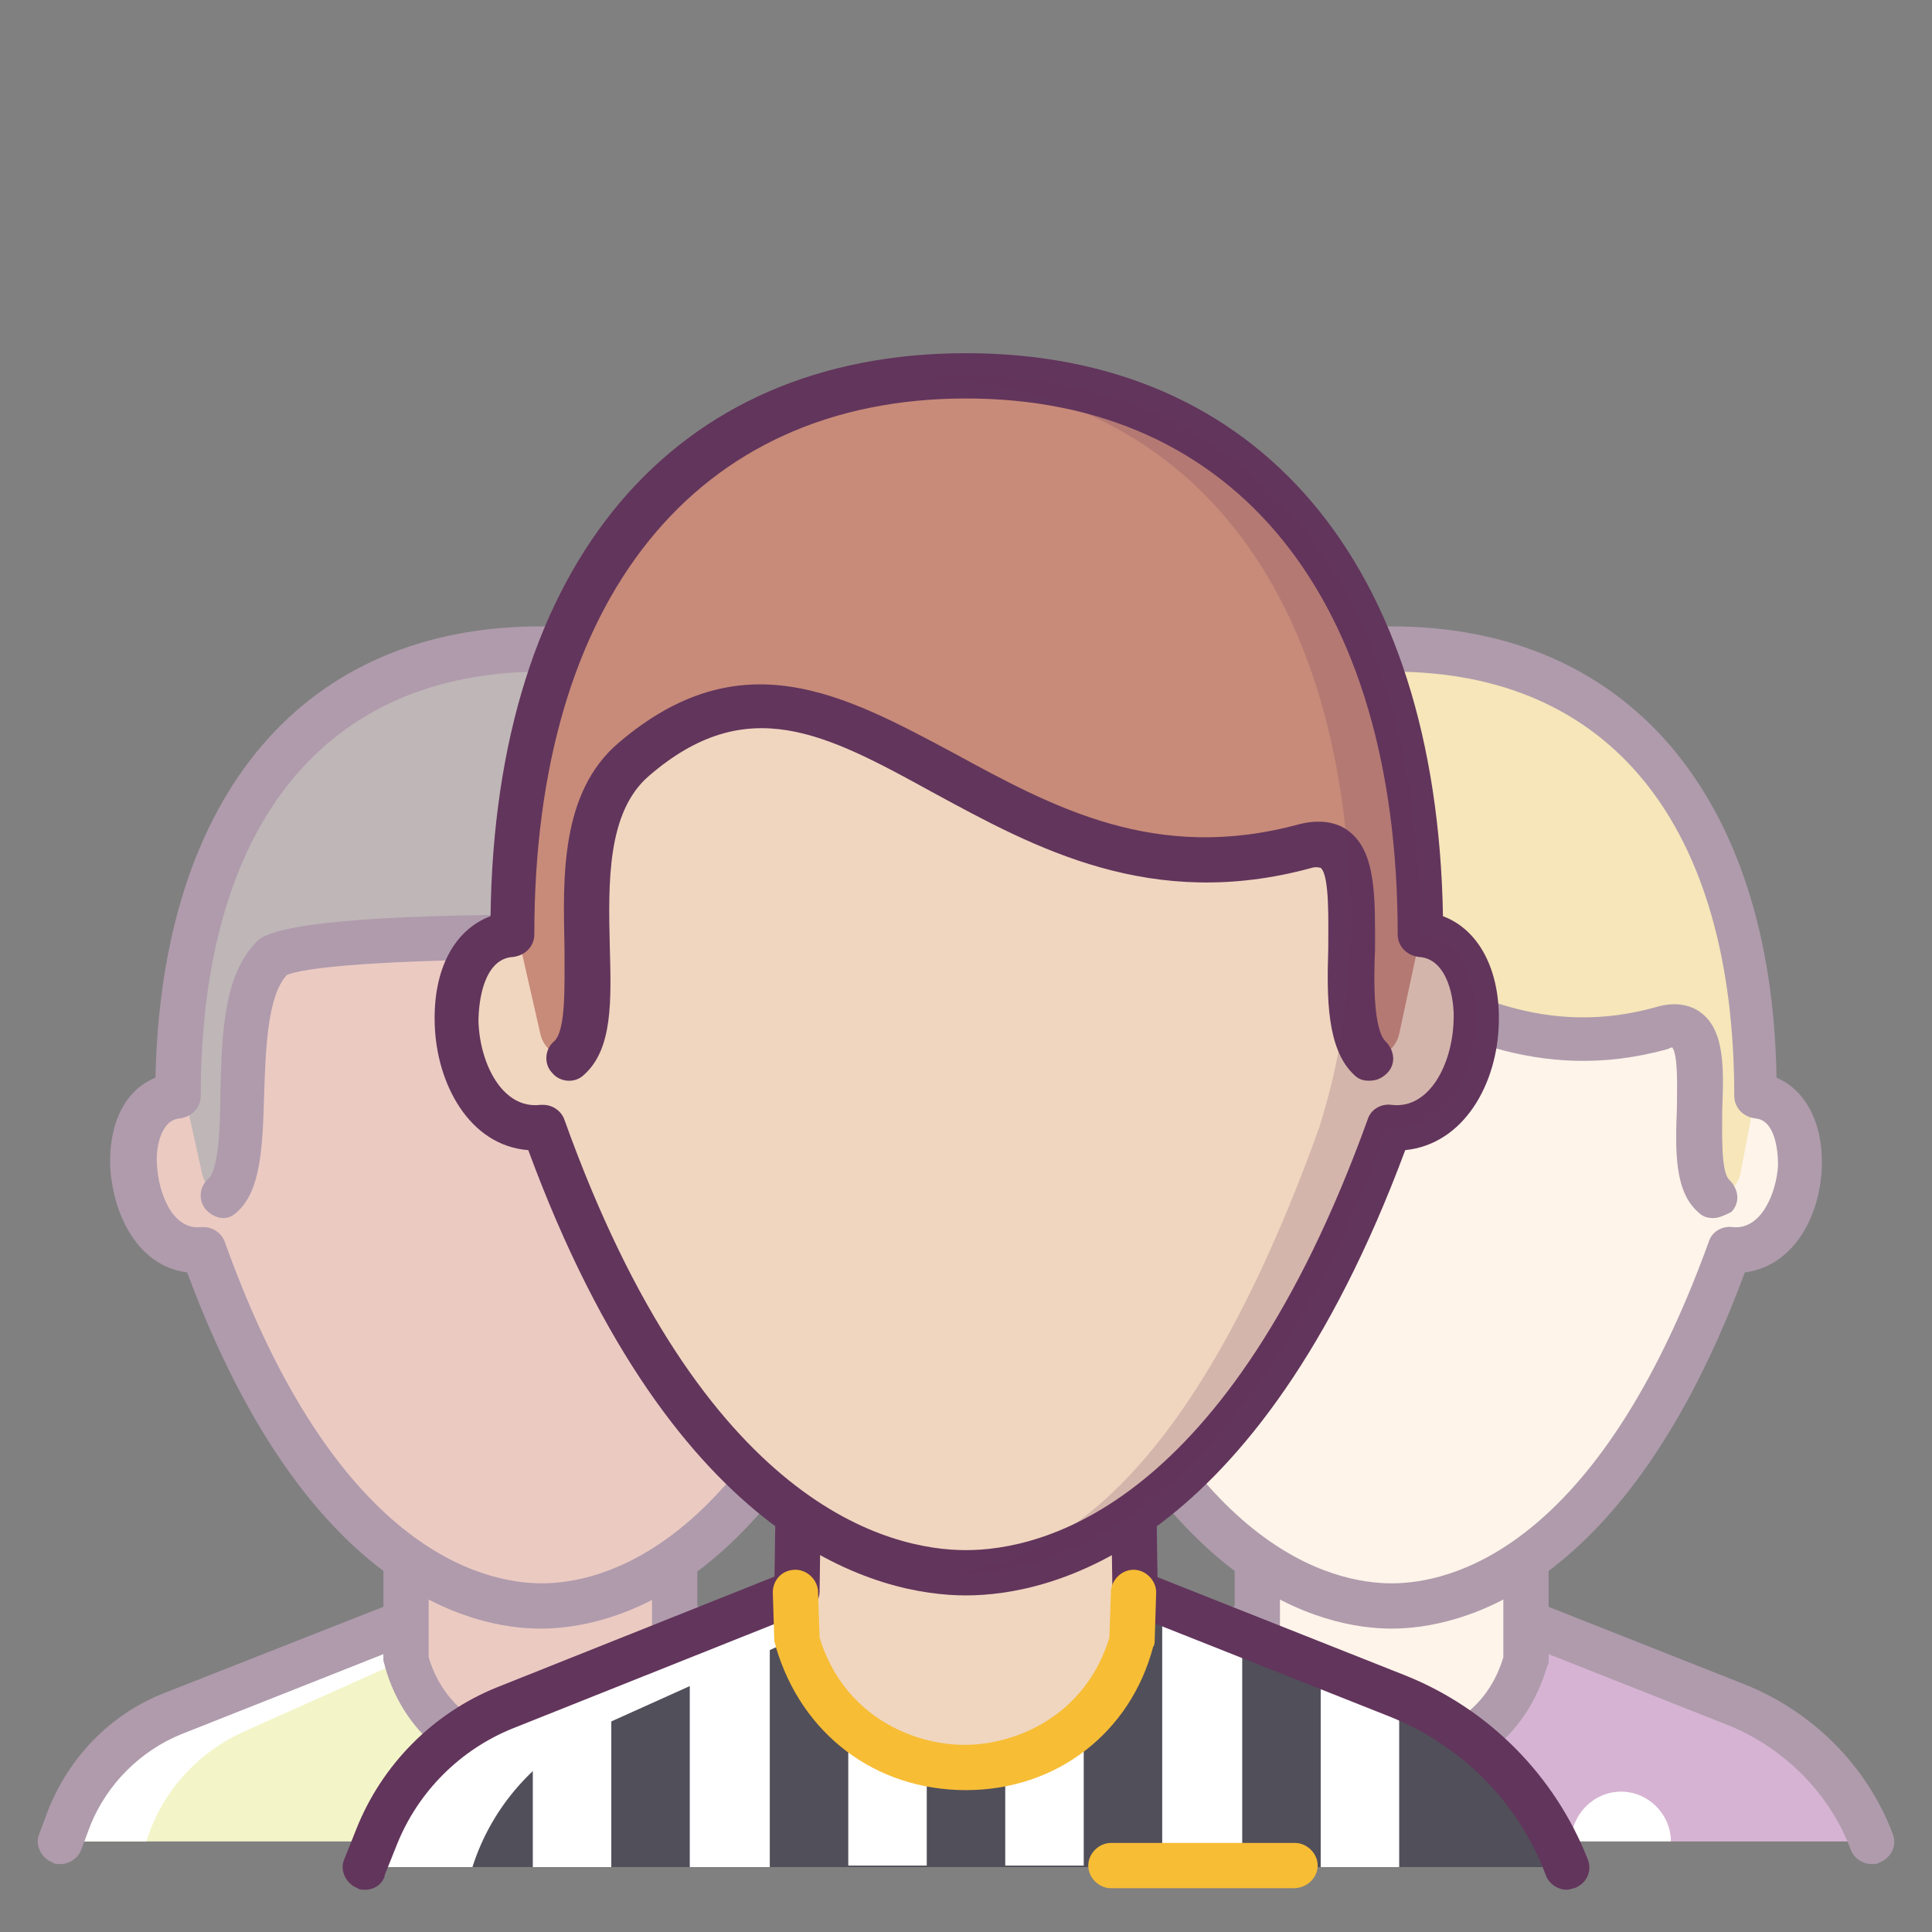 <?xml version="1.0" ?><!DOCTYPE svg  PUBLIC '-//W3C//DTD SVG 1.1//EN'  'http://www.w3.org/Graphics/SVG/1.1/DTD/svg11.dtd'><svg enable-background="new 0 0 128 128" id="Слой_1" version="1.1" viewBox="0 0 128 128" xml:space="preserve" xmlns="http://www.w3.org/2000/svg" xmlns:xlink="http://www.w3.org/1999/xlink"><rect x="0" y="0" width="128" height="128" fill="#808080" stroke="none"/><g><g><g><g><g><g><path d="M115,112.9l-13.9-5.5H83.2l-15.5,6.1c-3.1,1.2-5.6,3.7-6.8,6.9l-0.6,1.6h43.8l3.2-1.3l3.4,1.3H124l0,0        C122.4,117.8,119.1,114.6,115,112.9z" fill="#D6B3D3"/></g></g></g></g><g><g><g><g><path d="M104.1,122c0-1.8,1.5-3.3,3.3-3.3s3.3,1.5,3.3,3.3H104.1z" fill="#FFFFFF"/></g></g></g></g><g><g><g><g><path d="M72.6,114.7l16.1-7.2h-5.5l-15.5,6.1c-3.1,1.2-5.6,3.7-6.8,6.9l-0.6,1.6H66l0,0        C67.1,118.7,69.5,116.1,72.6,114.7z" fill="#FFFFFF"/></g></g></g></g><g><g><g><g><g><path d="M101.1,101.9V112l0-2c-2.6,8.9-15.2,8.9-17.8,0l0,2l0-10.1" fill="#FFF4EA"/></g></g></g></g></g><g><g><g><g><g><path d="M92.2,118.2C92.2,118.2,92.2,118.2,92.2,118.2c-4.9,0-9-3.1-10.3-7.8c0-0.1-0.1-0.3-0.1-0.4v-8.1         c0-0.8,0.7-1.5,1.5-1.5s1.5,0.7,1.5,1.5v7.9c1.2,4,4.8,5.4,7.4,5.4c2.7,0,6.2-1.4,7.4-5.4v-7.9c0-0.8,0.7-1.5,1.5-1.5         s1.5,0.7,1.5,1.5v8.1c0,0.1,0,0.3-0.1,0.4C101.1,115.2,97.1,118.2,92.2,118.2z" fill="#AF9BAC"/></g></g></g></g></g><g><g><g><g><path d="M60.3,123.5c-0.2,0-0.4,0-0.5-0.1c-0.8-0.3-1.2-1.2-0.9-1.9l0.6-1.6c1.4-3.5,4.1-6.3,7.6-7.7l15.5-6.1        c0.8-0.3,1.6,0.1,1.9,0.8c0.3,0.8-0.1,1.6-0.8,1.9l-15.5,6.1c-2.7,1.1-4.9,3.3-6,6l-0.6,1.6C61.5,123.1,60.9,123.5,60.3,123.5        z" fill="#AF9BAC"/></g></g></g></g><g><g><g><g><path d="M124,123.5c-0.6,0-1.2-0.4-1.4-1c-1.4-3.7-4.4-6.7-8.1-8.2l-13.9-5.5c-0.8-0.3-1.1-1.2-0.8-1.9        c0.3-0.8,1.2-1.1,1.9-0.8l13.9,5.5c4.5,1.8,8.1,5.4,9.8,9.9c0.3,0.8-0.1,1.6-0.9,1.9C124.4,123.5,124.2,123.5,124,123.5z" fill="#AF9BAC"/></g></g></g></g><g><g><g><g><g><g><g><path d="M116.2,72.6c0-19.6-9.8-29.6-24.1-29.6S68.1,53,68.1,72.6c-4.6,0.3-3.6,10.8,1.7,10.2           c6.7,18.7,16,23.6,22.4,23.6s15.7-4.9,22.4-23.6C119.8,83.4,120.8,72.9,116.2,72.6z" fill="#FFF4EA"/></g></g></g></g><g><g><g><g><path d="M116.5,71.5c-0.3-18.9-10-28.6-24-28.6c0,0-0.1,0-0.1,0c0,0-0.1,0-0.1,0c-14,0-23.7,9.7-24,28.6           l1.4,6.3c0.2,0.8,0.8,1.3,1.6,1.3l0,0c2.5-2.3-1.2-11.9,3.4-15.8c11.3-9.6,19,9.2,35.6,4.6c4.5-1.2,0.9,8.9,3.4,11.2h0           c0.8,0,1.4-0.5,1.6-1.3L116.5,71.5z" fill="#F6E6B9"/></g></g></g></g><g><g><g><g><path d="M92.2,107.9c-4.4,0-15.5-2.3-23.4-23.6c-3.2-0.4-4.9-3.7-5.1-7c-0.1-2.9,1-5.1,3-5.9           c0.4-18.8,9.9-29.9,25.5-29.9s25.2,11.2,25.5,29.9c1.9,0.8,3.1,3,3,5.9c-0.1,3.3-1.9,6.6-5.1,7           C107.7,105.6,96.6,107.9,92.2,107.9z M69.8,81.3c0.6,0,1.2,0.4,1.4,1c7.3,20.4,17.1,22.6,21,22.6s13.6-2.2,21-22.6           c0.2-0.7,0.9-1.1,1.6-1c1.9,0.2,2.9-2.3,3-4.1c0-1-0.2-3-1.5-3.1c-0.8-0.1-1.4-0.7-1.4-1.5c0-17.9-8.2-28.1-22.6-28.1           S69.6,54.7,69.6,72.6c0,0.8-0.6,1.4-1.4,1.5c-1.3,0.1-1.6,2.1-1.5,3.1c0.1,1.8,1,4.3,2.9,4.1           C69.7,81.3,69.7,81.3,69.8,81.3z" fill="#AF9BAC"/></g></g></g></g><g><g><g><g><path d="M113.5,80.7c-0.4,0-0.7-0.1-1-0.4c-1.6-1.4-1.5-4.2-1.4-6.9c0-1.2,0.1-3.4-0.3-4           c-0.1,0-0.1,0-0.3,0.1c-8.6,2.4-15.1-1.2-20.3-4c-5.6-3-9.6-5.2-14.7-0.9c-2.1,1.8-2,5.5-1.9,8.8c0.1,3,0.1,5.6-1.4,7           c-0.6,0.6-1.6,0.5-2.1-0.1c-0.6-0.6-0.5-1.6,0.1-2.1c0.5-0.5,0.5-2.9,0.4-4.7c-0.1-3.7-0.2-8.4,3-11.1           c6.6-5.6,12.4-2.5,18.1,0.6c5.2,2.8,10.7,5.8,18.1,3.7c1.4-0.4,2.4,0,2.9,0.4c1.6,1.2,1.5,3.8,1.4,6.5           c0,1.5-0.1,4.1,0.5,4.6c0.6,0.6,0.7,1.5,0.1,2.1C114.3,80.5,113.9,80.7,113.5,80.7z" fill="#AF9BAC"/></g></g></g></g></g></g></g><g><g><g><g><path d="M58.7,112.9l-13.9-5.5H26.9l-15.5,6.1c-3.1,1.2-5.6,3.7-6.8,6.9L4,122h43.8l3.2-1.3l3.4,1.3h13.3l0,0        C66.1,117.8,62.8,114.6,58.7,112.9z" fill="#F3F5C9"/></g></g></g></g><g><g><g><g><path d="M47.8,122c0-1.8,1.5-3.3,3.3-3.3c1.8,0,3.3,1.5,3.3,3.3H47.8z" fill="#F8BBB4"/></g></g></g></g><g><g><g><g><path d="M16.2,114.7l16.1-7.2h-5.5l-15.5,6.1c-3.1,1.2-5.6,3.7-6.8,6.9L4,122h5.7h0        C10.7,118.7,13.1,116.1,16.2,114.7z" fill="#FFFFFF"/></g></g></g></g><g><g><g><g><g><path d="M44.7,101.9l0,8.1c-2.6,8.9-15.2,8.9-17.8,0v-8.1" fill="#EBCAC2"/></g></g></g></g></g><g><g><g><g><g><path d="M35.8,118.2L35.8,118.2c-4.9,0-9-3.1-10.3-7.8c0-0.1-0.1-0.3-0.1-0.4v-8.1c0-0.8,0.7-1.5,1.5-1.5         s1.5,0.7,1.5,1.5v7.9c1.2,4,4.8,5.4,7.4,5.4s6.2-1.4,7.4-5.4v-7.9c0-0.8,0.7-1.5,1.5-1.5s1.5,0.7,1.5,1.5v8.1         c0,0.1,0,0.3-0.1,0.4C44.8,115.2,40.8,118.2,35.8,118.2z" fill="#AF9BAC"/></g></g></g></g></g><g><g><g><g><path d="M4,123.5c-0.2,0-0.4,0-0.5-0.1c-0.8-0.3-1.2-1.2-0.9-1.9l0.6-1.6c1.4-3.5,4.1-6.3,7.6-7.7l15.5-6.1        c0.8-0.3,1.6,0.1,1.9,0.8c0.3,0.8-0.1,1.6-0.8,1.9L12,114.9c-2.7,1.1-4.9,3.3-6,6l-0.6,1.6C5.2,123.1,4.6,123.5,4,123.5z" fill="#AF9BAC"/></g></g></g></g><g><g><g><g><path d="M67.7,123.5c-0.6,0-1.2-0.4-1.4-1c-1.4-3.7-4.4-6.7-8.1-8.2l-13.9-5.5c-0.8-0.3-1.1-1.2-0.8-1.9        c0.3-0.8,1.2-1.1,1.9-0.8l13.9,5.5c4.5,1.8,8.1,5.4,9.8,9.9c0.3,0.8-0.1,1.6-0.9,1.9C68,123.5,67.9,123.5,67.7,123.5z" fill="#AF9BAC"/></g></g></g></g><g><g><g><g><g><g><path d="M59.9,72.6C59.9,53,50.1,43,35.8,43S11.8,53,11.8,72.6c-4.6,0.3-3.6,10.8,1.7,10.2          c6.7,18.7,16,23.6,22.4,23.6s15.7-4.9,22.4-23.6C63.5,83.4,64.5,72.9,59.9,72.6z" fill="#EBCAC2"/></g></g></g></g><g><g><g><g><path d="M60.2,71.5c-0.3-18.9-10-28.6-24-28.6c0,0-0.1,0-0.1,0c0,0-0.1,0-0.1,0c-14,0-23.7,9.7-24,28.6          l1.4,6.3c0.2,0.8,0.8,1.3,1.6,1.3h0c2.5-2.3,0-12.6,3.4-15.8c1.9-1.8,33.7-1.8,35.6,0c3.4,3.2,0.9,13.6,3.4,15.8h0          c0.8,0,1.4-0.5,1.6-1.3L60.2,71.5z" fill="#BFB6B7"/></g></g></g></g><g><g><g><g><path d="M35.8,107.9c-4.4,0-15.5-2.3-23.4-23.6c-3.2-0.4-4.9-3.7-5.1-7c-0.1-2.9,1-5.1,3-5.9          c0.4-18.8,9.9-29.9,25.5-29.9S61,52.7,61.4,71.4c1.9,0.8,3.1,3,3,5.9c-0.1,3.3-1.9,6.6-5.1,7          C51.3,105.6,40.3,107.9,35.8,107.9z M13.5,81.3c0.6,0,1.2,0.4,1.4,1c7.3,20.4,17.1,22.6,21,22.6s13.6-2.2,21-22.6          c0.2-0.7,0.9-1.1,1.6-1c1.9,0.2,2.9-2.3,2.9-4.1c0-1-0.2-3-1.5-3.1c-0.8-0.1-1.4-0.7-1.4-1.5c0-17.9-8.2-28.1-22.6-28.1          S13.3,54.7,13.3,72.6c0,0.8-0.6,1.4-1.4,1.5c-1.3,0.1-1.6,2.1-1.5,3.1c0.1,1.8,1,4.3,2.9,4.1C13.3,81.3,13.4,81.3,13.5,81.3          z" fill="#AF9BAC"/></g></g></g></g></g><g><g><g><g><path d="M14.8,80.7c-0.4,0-0.8-0.2-1.1-0.5c-0.6-0.6-0.5-1.6,0.1-2.1c0.7-0.6,0.8-3.6,0.8-5.7         c0.1-3.9,0.2-7.9,2.5-10.1c1.2-1.1,7.6-1.7,18.8-1.7c0,0,0,0,0,0c11.2,0,17.6,0.6,18.8,1.7c2.3,2.2,2.4,6.2,2.5,10.1         c0.1,2.1,0.2,5.1,0.8,5.7c0.6,0.6,0.7,1.5,0.1,2.1c-0.6,0.6-1.5,0.7-2.1,0.1c-1.6-1.5-1.7-4.4-1.8-7.8         c-0.1-2.9-0.2-6.5-1.5-7.9c-3.2-1.4-30.5-1.4-33.7,0c-1.3,1.4-1.4,5-1.5,7.9c-0.1,3.4-0.2,6.4-1.8,7.8         C15.5,80.5,15.2,80.7,14.8,80.7z" fill="#AF9BAC"/></g></g></g></g></g></g><g><g><g><g><g><g><g><path d="M92.5,112.3l-17.4-6.9H52.8l-19.3,7.7c-3.9,1.5-7,4.7-8.5,8.6l-0.8,2h79.6l0,0          C101.8,118.5,97.7,114.4,92.5,112.3z" fill="#514F5A"/></g></g></g></g><g><g><g><g><rect fill="#FFFFFF" height="18.2" width="5.2" x="56.2" y="105.4"/></g></g></g><g><g><g><rect fill="#FFFFFF" height="18.2" width="5.2" x="66.6" y="105.4"/></g></g></g><g><g><g><polygon fill="#FFFFFF" points="77,123.7 82.3,123.7 82.3,108.2 77,106.2         "/></g></g></g><g><g><g><path d="M87.5,110.3v13.4h5.2v-11.3c0,0-0.1,0-0.1-0.1L87.5,110.3z" fill="#FFFFFF"/></g></g></g><g><g><g><polygon fill="#FFFFFF" points="35.3,123.7 40.5,123.7 40.5,110.3 35.3,112.4         "/></g></g></g><g><g><g><polygon fill="#FFFFFF" points="45.7,123.7 51,123.7 51,106.2 45.7,108.2         "/></g></g></g></g><g><g><g><g><path d="M39.5,114.5l20.2-9.1h-6.9l-19.3,7.7c-3.9,1.5-7,4.7-8.5,8.6l-0.8,2h7.1l0,0          C32.6,119.6,35.6,116.3,39.5,114.5z" fill="#FFFFFF"/></g></g></g></g><g><g><g><g><g><g><path d="M75.1,98.6l0,10.1c-3.2,11.2-19,11.2-22.3,0l0-10.1" fill="#F0D6BF"/></g></g></g></g><g><g><g><g><path d="M52.8,106.9C52.8,106.9,52.8,106.9,52.8,106.9c-0.8,0-1.5-0.7-1.5-1.5l0.1-6.9            c0-0.8,0.7-1.5,1.5-1.5c0.8,0,1.5,0.7,1.5,1.5l-0.1,6.9C54.3,106.3,53.6,106.9,52.8,106.9z" fill="#62355C"/></g></g></g><g><g><g><path d="M75.2,106.9c-0.8,0-1.5-0.7-1.5-1.5l-0.1-6.9c0-0.8,0.7-1.5,1.5-1.5c0,0,0,0,0,0            c0.8,0,1.5,0.7,1.5,1.5l0.1,6.9C76.7,106.2,76,106.9,75.2,106.9C75.2,106.9,75.2,106.9,75.2,106.9z" fill="#62355C"/></g></g></g></g></g><g><g><g><path d="M24.2,125.2c-0.2,0-0.4,0-0.5-0.1c-0.8-0.3-1.2-1.2-0.9-1.9l0.8-2c1.7-4.3,5.1-7.7,9.3-9.4l19.3-7.7          c0.8-0.3,1.6,0.1,1.9,0.8c0.3,0.8-0.1,1.6-0.8,1.9L34,114.5c-3.5,1.4-6.3,4.2-7.7,7.7l-0.8,2          C25.4,124.8,24.8,125.2,24.2,125.2z" fill="#62355C"/></g></g></g><g><g><g><path d="M103.8,125.2c-0.6,0-1.2-0.4-1.4-1c-1.8-4.8-5.6-8.6-10.4-10.5l-17.4-6.9c-0.8-0.3-1.1-1.2-0.8-1.9          c0.3-0.8,1.2-1.1,1.9-0.8l17.4,6.9c5.5,2.2,9.9,6.6,12.1,12.2c0.3,0.8-0.1,1.6-0.9,1.9C104.2,125.1,104,125.2,103.8,125.2z" fill="#62355C"/></g></g></g><g><g><g><path d="M64,118.6c-6,0-10.9-3.7-12.6-9.5c0-0.1-0.1-0.3-0.1-0.4l-0.1-3.2c0-0.8,0.6-1.5,1.5-1.5          c0,0,0,0,0,0c0.8,0,1.5,0.7,1.5,1.5l0.1,3c1.6,5.2,6.2,7.1,9.6,7.1s8-1.9,9.6-7.1l0.1-3c0-0.8,0.7-1.5,1.5-1.5          c0.8,0,1.5,0.7,1.5,1.5l-0.1,3.2c0,0.1,0,0.3-0.1,0.4C74.9,114.8,70,118.6,64,118.6z" fill="#F7BD35"/></g></g></g><g><g><g><g><g><g><g><path d="M94.1,61.9c0-24.4-12.2-37-30.1-37s-30.1,12.6-30.1,37c-5.8,0.4-4.5,13.5,2.1,12.8              c8.4,23.3,20,29.5,28,29.5S83.6,98,92,74.7C98.6,75.4,99.9,62.3,94.1,61.9z" fill="#F0D6BF"/></g></g></g><g><g><g><path d="M94.4,60.6C94,37,81.9,24.9,64.4,24.9c-0.1,0-0.1,0-0.2,0c-0.1,0-0.1,0-0.2,0              c-17.5,0-29.6,12.1-30,35.7l1.8,7.9c0.2,0.9,1,1.6,2,1.6l0,0c3.1-2.8-1.5-14.8,4.2-19.8c14.1-12,23.7,11.5,44.5,5.8              c5.7-1.6,1.1,11.2,4.2,14l0,0c1,0,1.8-0.7,2-1.6L94.4,60.6z" fill="#C88B79"/></g></g></g><g><g><g><path d="M64,105.7c-5.5,0-19.2-2.9-29-29.5c-3.9-0.3-6.1-4.4-6.2-8.4c-0.1-3.6,1.3-6.2,3.7-7.1              C32.8,37.3,44.6,23.4,64,23.4s31.2,13.9,31.6,37.3c2.4,0.9,3.8,3.6,3.7,7.1c-0.1,4-2.3,8-6.2,8.4              C83.2,102.8,69.5,105.7,64,105.7z M36,73.2c0.6,0,1.2,0.4,1.4,1c9.2,25.7,21.6,28.5,26.6,28.5s17.3-2.8,26.6-28.5              c0.2-0.7,0.9-1.1,1.6-1c2.5,0.3,4-2.7,4.1-5.5c0.1-1.5-0.4-4.2-2.3-4.3c-0.8-0.1-1.4-0.7-1.4-1.5              c0-22.2-10.7-35.5-28.6-35.5S35.4,39.7,35.4,61.9c0,0.8-0.6,1.4-1.4,1.5c-1.9,0.1-2.3,2.8-2.3,4.3              c0.1,2.8,1.6,5.8,4.1,5.5C35.9,73.2,36,73.2,36,73.2z" fill="#62355C"/></g></g></g><g><g><g><path d="M90.7,71.6c-0.4,0-0.7-0.1-1-0.4c-1.8-1.7-1.8-5.1-1.7-8.3c0-1.8,0.1-4.9-0.5-5.4              c0,0-0.3-0.1-0.6,0c-10.6,2.9-18.3-1.3-25.1-5c-7.1-3.9-12.3-6.7-18.8-1.1c-2.8,2.4-2.7,7.1-2.6,11.3              c0.1,3.6,0.2,6.8-1.7,8.5c-0.6,0.6-1.6,0.5-2.1-0.1c-0.6-0.6-0.5-1.6,0.1-2.1c0.8-0.7,0.7-3.6,0.7-6.2              c-0.1-4.6-0.3-10.3,3.6-13.6c8.1-6.9,14.9-3.2,22.2,0.7c6.6,3.6,13.4,7.3,22.9,4.7c1.6-0.4,2.7,0,3.3,0.5              c1.8,1.4,1.7,4.5,1.7,7.8c-0.1,2.2-0.1,5.3,0.7,6.1c0.6,0.6,0.7,1.5,0.1,2.1C91.5,71.5,91.1,71.6,90.7,71.6z" fill="#62355C"/></g></g></g></g><g opacity="0.2"><g><g><g><path d="M94.1,61.9c0-24.4-12.2-37-30.1-37c-0.4,0-0.8,0-1.3,0c-0.3,0-0.7,0-1,0.1              c16.6,1,27.8,13.5,27.8,36.9c-0.3,5.2-0.7,8.3-2.1,12.8c-8,22.3-16.9,28.9-24.6,29.5c0,0,0,0,0,0c0.4,0,0.8,0,1.1,0              c7.9,0,19.6-6.2,28-29.5C98.6,75.4,99.9,62.3,94.1,61.9z" fill="#62345B"/></g></g></g></g></g></g></g></g><g><g><g><g><g><path d="           M52.7,104.6" fill="none" stroke="#F7BD35" stroke-linecap="round" stroke-linejoin="round" stroke-miterlimit="10" stroke-width="3"/></g></g></g><g><g><g><path d="           M75.3,104.6" fill="none" stroke="#F7BD35" stroke-linecap="round" stroke-linejoin="round" stroke-miterlimit="10" stroke-width="3"/></g></g></g></g><g><g><g><path d="M85.7,125.1H73.6c-0.8,0-1.5-0.7-1.5-1.5s0.7-1.5,1.5-1.5h12.2c0.8,0,1.5,0.7,1.5,1.5          S86.6,125.1,85.7,125.1z" fill="#F7BD35"/></g></g></g></g></g></g></g></g></svg>